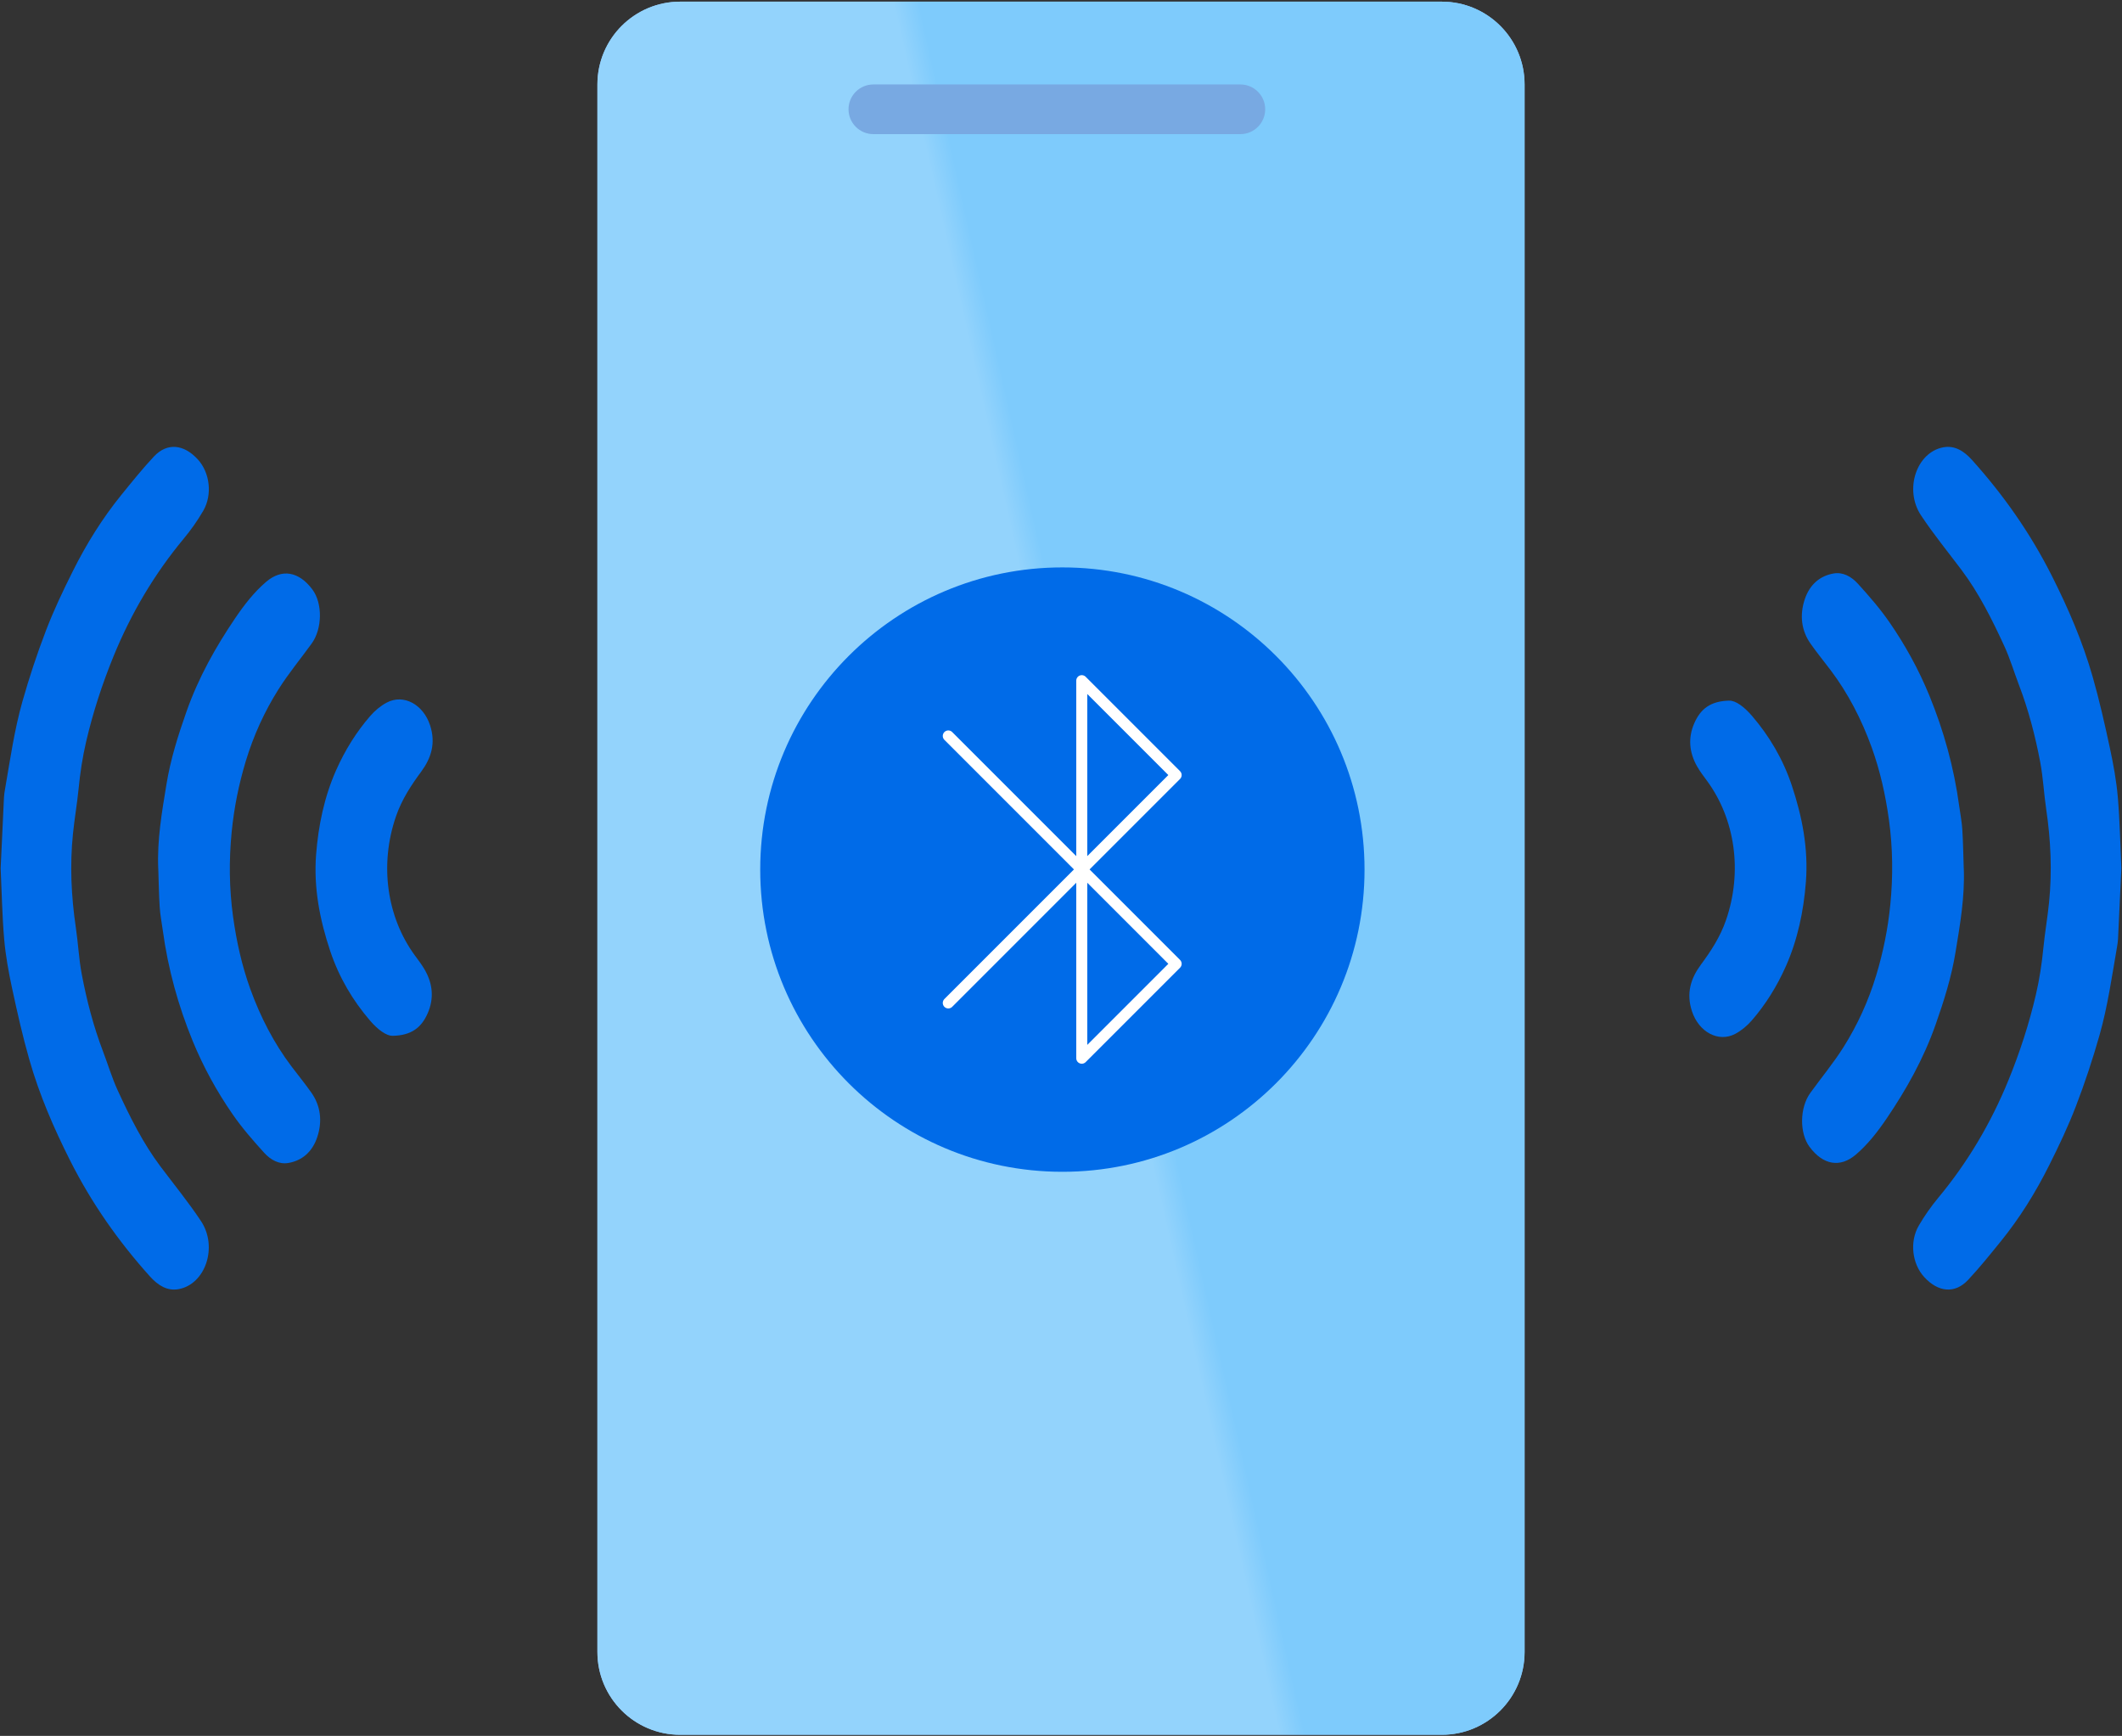 <svg width="769" height="629" viewBox="0 0 769 629" fill="none" xmlns="http://www.w3.org/2000/svg">
<rect x="0" y="0" width="769" height="629" fill="#333333" stroke="none"/>
<g clip-path="url(#clip0_1113_1639)">
<path d="M522.5 0.601H246.5C229.931 0.601 216.5 14.032 216.5 30.601V598.601C216.5 615.169 229.931 628.601 246.5 628.601H522.5C539.069 628.601 552.5 615.169 552.5 598.601V30.601C552.5 14.032 539.069 0.601 522.5 0.601Z" fill="#90C3FF"/>
<path d="M522.5 0.601H246.5C229.931 0.601 216.5 14.032 216.5 30.601V598.601C216.5 615.169 229.931 628.601 246.5 628.601H522.5C539.069 628.601 552.5 615.169 552.5 598.601V30.601C552.5 14.032 539.069 0.601 522.5 0.601Z" fill="url(#paint0_linear_1113_1639)"/>
<path d="M385 424.601C445.475 424.601 494.5 375.576 494.5 315.101C494.5 254.625 445.475 205.601 385 205.601C324.525 205.601 275.5 254.625 275.5 315.101C275.5 375.576 324.525 424.601 385 424.601Z" fill="#006BE8"/>
<path d="M343.657 363.411L392.025 315.042L426.225 280.842L392.025 246.642V315.042" stroke="white" stroke-width="4" stroke-miterlimit="10" stroke-linecap="round" stroke-linejoin="round"/>
<path d="M343.657 266.675L392.025 315.043L426.225 349.243L392.025 383.443V315.043" stroke="white" stroke-width="4" stroke-miterlimit="10" stroke-linecap="round" stroke-linejoin="round"/>
<path d="M449.5 30.601H316.5C311.529 30.601 307.5 34.63 307.5 39.601C307.5 44.571 311.529 48.601 316.5 48.601H449.5C454.471 48.601 458.5 44.571 458.5 39.601C458.5 34.63 454.471 30.601 449.5 30.601Z" fill="#78A9E2"/>
</g>
<path d="M0.244 314.442C0.642 305.917 1.027 297.422 1.438 288.926C1.487 287.914 1.661 286.886 1.835 285.888C3.676 275.262 5.205 264.499 8.114 254.22C10.601 245.453 13.461 236.791 16.694 228.387C19.516 221.025 22.898 213.936 26.379 206.983C31.365 196.991 37.172 187.725 43.936 179.381C47.802 174.619 51.657 169.812 55.797 165.398C60.572 160.319 66.627 160.924 71.7 166.487C76.064 171.263 77.046 179.26 73.639 185.11C71.538 188.738 69.101 192.154 66.502 195.283C56.096 207.814 47.566 222.038 41.088 237.94C37.06 247.826 33.69 258.105 31.204 268.792C29.898 274.4 29.04 280.053 28.481 285.828C27.946 291.284 26.989 296.666 26.442 302.123C25.285 313.475 25.807 324.766 27.474 336.028C28.306 341.606 28.568 347.335 29.6 352.852C31.415 362.511 33.889 371.959 37.333 380.983C39.124 385.684 40.591 390.612 42.667 395.131C47.131 404.836 51.893 414.329 58.097 422.597C63.046 429.188 68.256 435.552 72.856 442.49C79.023 451.816 74.46 465.3 64.774 467.114C60.646 467.885 57.289 465.799 54.355 462.534C43.115 450.033 33.255 436.141 25.298 420.299C19.479 408.721 14.281 396.764 10.626 383.946C8.201 375.465 6.237 366.774 4.372 358.067C3.116 352.232 2.034 346.292 1.512 340.306C0.779 331.735 0.629 323.089 0.231 314.457L0.244 314.442Z" fill="#006BE8"/>
<path d="M57.34 314.624C56.917 304.3 58.67 294.293 60.311 284.271C61.803 275.096 64.551 266.434 67.573 257.864C71.962 245.408 78.203 234.388 85.228 224.004C88.536 219.121 92.129 214.511 96.456 210.823C102.113 206.001 108.293 206.998 113.229 213.634C116.934 218.622 116.835 227.828 112.943 233.194C108.914 238.772 104.538 244.017 100.845 249.897C95.896 257.773 91.918 266.389 89.07 275.806C86.546 284.15 84.818 292.691 83.96 301.443C82.953 311.661 83.052 321.91 84.457 332.128C85.701 341.183 87.678 349.965 90.699 358.34C94.417 368.618 99.316 378.051 105.595 386.365C108.007 389.569 110.543 392.653 112.856 395.948C116.2 400.695 116.859 406.257 115.007 411.926C113.179 417.534 109.325 420.572 104.5 421.403C101.181 421.978 98.097 420.33 95.722 417.7C91.694 413.256 87.678 408.676 84.196 403.612C78.601 395.51 73.74 386.727 69.835 377.219C64.613 364.492 60.896 351.144 58.993 337.102C58.608 334.305 58.061 331.524 57.874 328.712C57.576 324.026 57.514 319.31 57.352 314.609L57.34 314.624Z" fill="#006BE8"/>
<path d="M142.373 375.314C140.036 375.435 136.853 373.032 134.068 369.782C127.876 362.557 122.89 354.258 119.645 344.538C115.927 333.383 113.627 321.804 114.547 309.726C115.368 299.039 117.556 288.685 121.796 279.116C125.053 271.77 129.169 265.21 134.13 259.481C135.858 257.485 137.959 255.747 140.148 254.583C146.265 251.348 153.377 255.248 155.851 262.791C157.99 269.306 156.262 274.687 152.668 279.57C149.038 284.482 145.643 289.607 143.517 295.759C137.412 313.414 140.235 332.4 150.331 346.186C151.587 347.894 152.892 349.587 153.962 351.461C156.796 356.419 157.381 361.74 154.981 367.182C152.693 372.397 149.063 375.163 142.373 375.33V375.314Z" fill="#006BE8"/>
<path d="M768.756 314.759C768.358 323.284 767.973 331.78 767.562 340.275C767.513 341.288 767.339 342.315 767.165 343.313C765.324 353.94 763.795 364.702 760.886 374.981C758.399 383.748 755.539 392.41 752.306 400.814C749.484 408.176 746.102 415.265 742.621 422.219C737.635 432.21 731.828 441.476 725.064 449.82C721.198 454.582 717.343 459.389 713.203 463.803C708.428 468.882 702.373 468.277 697.3 462.714C692.936 457.938 691.954 449.941 695.361 444.091C697.462 440.464 699.899 437.047 702.497 433.918C712.904 421.387 721.434 407.163 727.912 391.261C731.94 381.375 735.31 371.096 737.796 360.409C739.102 354.801 739.96 349.148 740.519 343.374C741.054 337.917 742.011 332.535 742.559 327.079C743.715 315.726 743.193 304.435 741.527 293.173C740.693 287.596 740.432 281.867 739.4 276.349C737.585 266.69 735.111 257.243 731.667 248.218C729.876 243.517 728.409 238.589 726.333 234.07C721.869 224.365 717.107 214.872 710.903 206.604C705.954 200.013 700.744 193.65 696.144 186.711C689.977 177.385 694.54 163.901 704.226 162.087C708.354 161.317 711.711 163.403 714.645 166.668C725.885 179.169 735.745 193.06 743.702 208.902C749.521 220.481 754.719 232.437 758.374 245.256C760.799 253.736 762.763 262.427 764.628 271.134C765.884 276.969 766.966 282.91 767.488 288.896C768.221 297.466 768.371 306.113 768.769 314.744L768.756 314.759Z" fill="#006BE8"/>
<path d="M711.66 314.577C712.083 324.901 710.33 334.908 708.689 344.93C707.197 354.105 704.449 362.767 701.427 371.338C697.038 383.793 690.797 394.813 683.772 405.197C680.464 410.08 676.871 414.69 672.544 418.379C666.887 423.201 660.707 422.203 655.771 415.567C652.066 410.579 652.165 401.373 656.057 396.007C660.086 390.429 664.462 385.184 668.155 379.304C673.104 371.428 677.082 362.812 679.93 353.395C682.454 345.051 684.182 336.51 685.04 327.758C686.047 317.54 685.948 307.291 684.543 297.073C683.299 288.018 681.322 279.236 678.301 270.862C674.583 260.583 669.684 251.15 663.405 242.837C660.993 239.632 658.457 236.548 656.144 233.253C652.8 228.507 652.141 222.944 653.993 217.275C655.821 211.667 659.675 208.629 664.5 207.798C667.819 207.223 670.903 208.871 673.278 211.501C677.306 215.945 681.322 220.525 684.804 225.589C690.399 233.691 695.26 242.474 699.164 251.982C704.387 264.709 708.104 278.057 710.007 292.1C710.392 294.896 710.939 297.677 711.126 300.489C711.424 305.175 711.486 309.891 711.648 314.592L711.66 314.577Z" fill="#006BE8"/>
<path d="M626.627 253.887C628.964 253.766 632.147 256.169 634.932 259.419C641.124 266.645 646.11 274.943 649.355 284.663C653.073 295.819 655.373 307.397 654.453 319.475C653.632 330.162 651.444 340.517 647.204 350.085C643.947 357.431 639.831 363.992 634.87 369.721C633.142 371.716 631.041 373.454 628.852 374.618C622.735 377.853 615.623 373.953 613.149 366.41C611.01 359.895 612.738 354.514 616.332 349.631C619.962 344.719 623.357 339.594 625.483 333.442C631.588 315.787 628.765 296.801 618.669 283.015C617.413 281.307 616.108 279.614 615.038 277.74C612.204 272.782 611.619 267.461 614.019 262.019C616.307 256.804 619.937 254.038 626.627 253.872V253.887Z" fill="#006BE8"/>
<defs>
<linearGradient id="paint0_linear_1113_1639" x1="431.54" y1="484.789" x2="440.556" y2="482.779" gradientUnits="userSpaceOnUse">
<stop stop-color="#93D3FC"/>
<stop offset="1" stop-color="#7ECBFC"/>
</linearGradient>
<clipPath id="clip0_1113_1639">
<rect width="336" height="628" fill="white" transform="translate(216.5 0.601)"/>
</clipPath>
</defs>
</svg>
